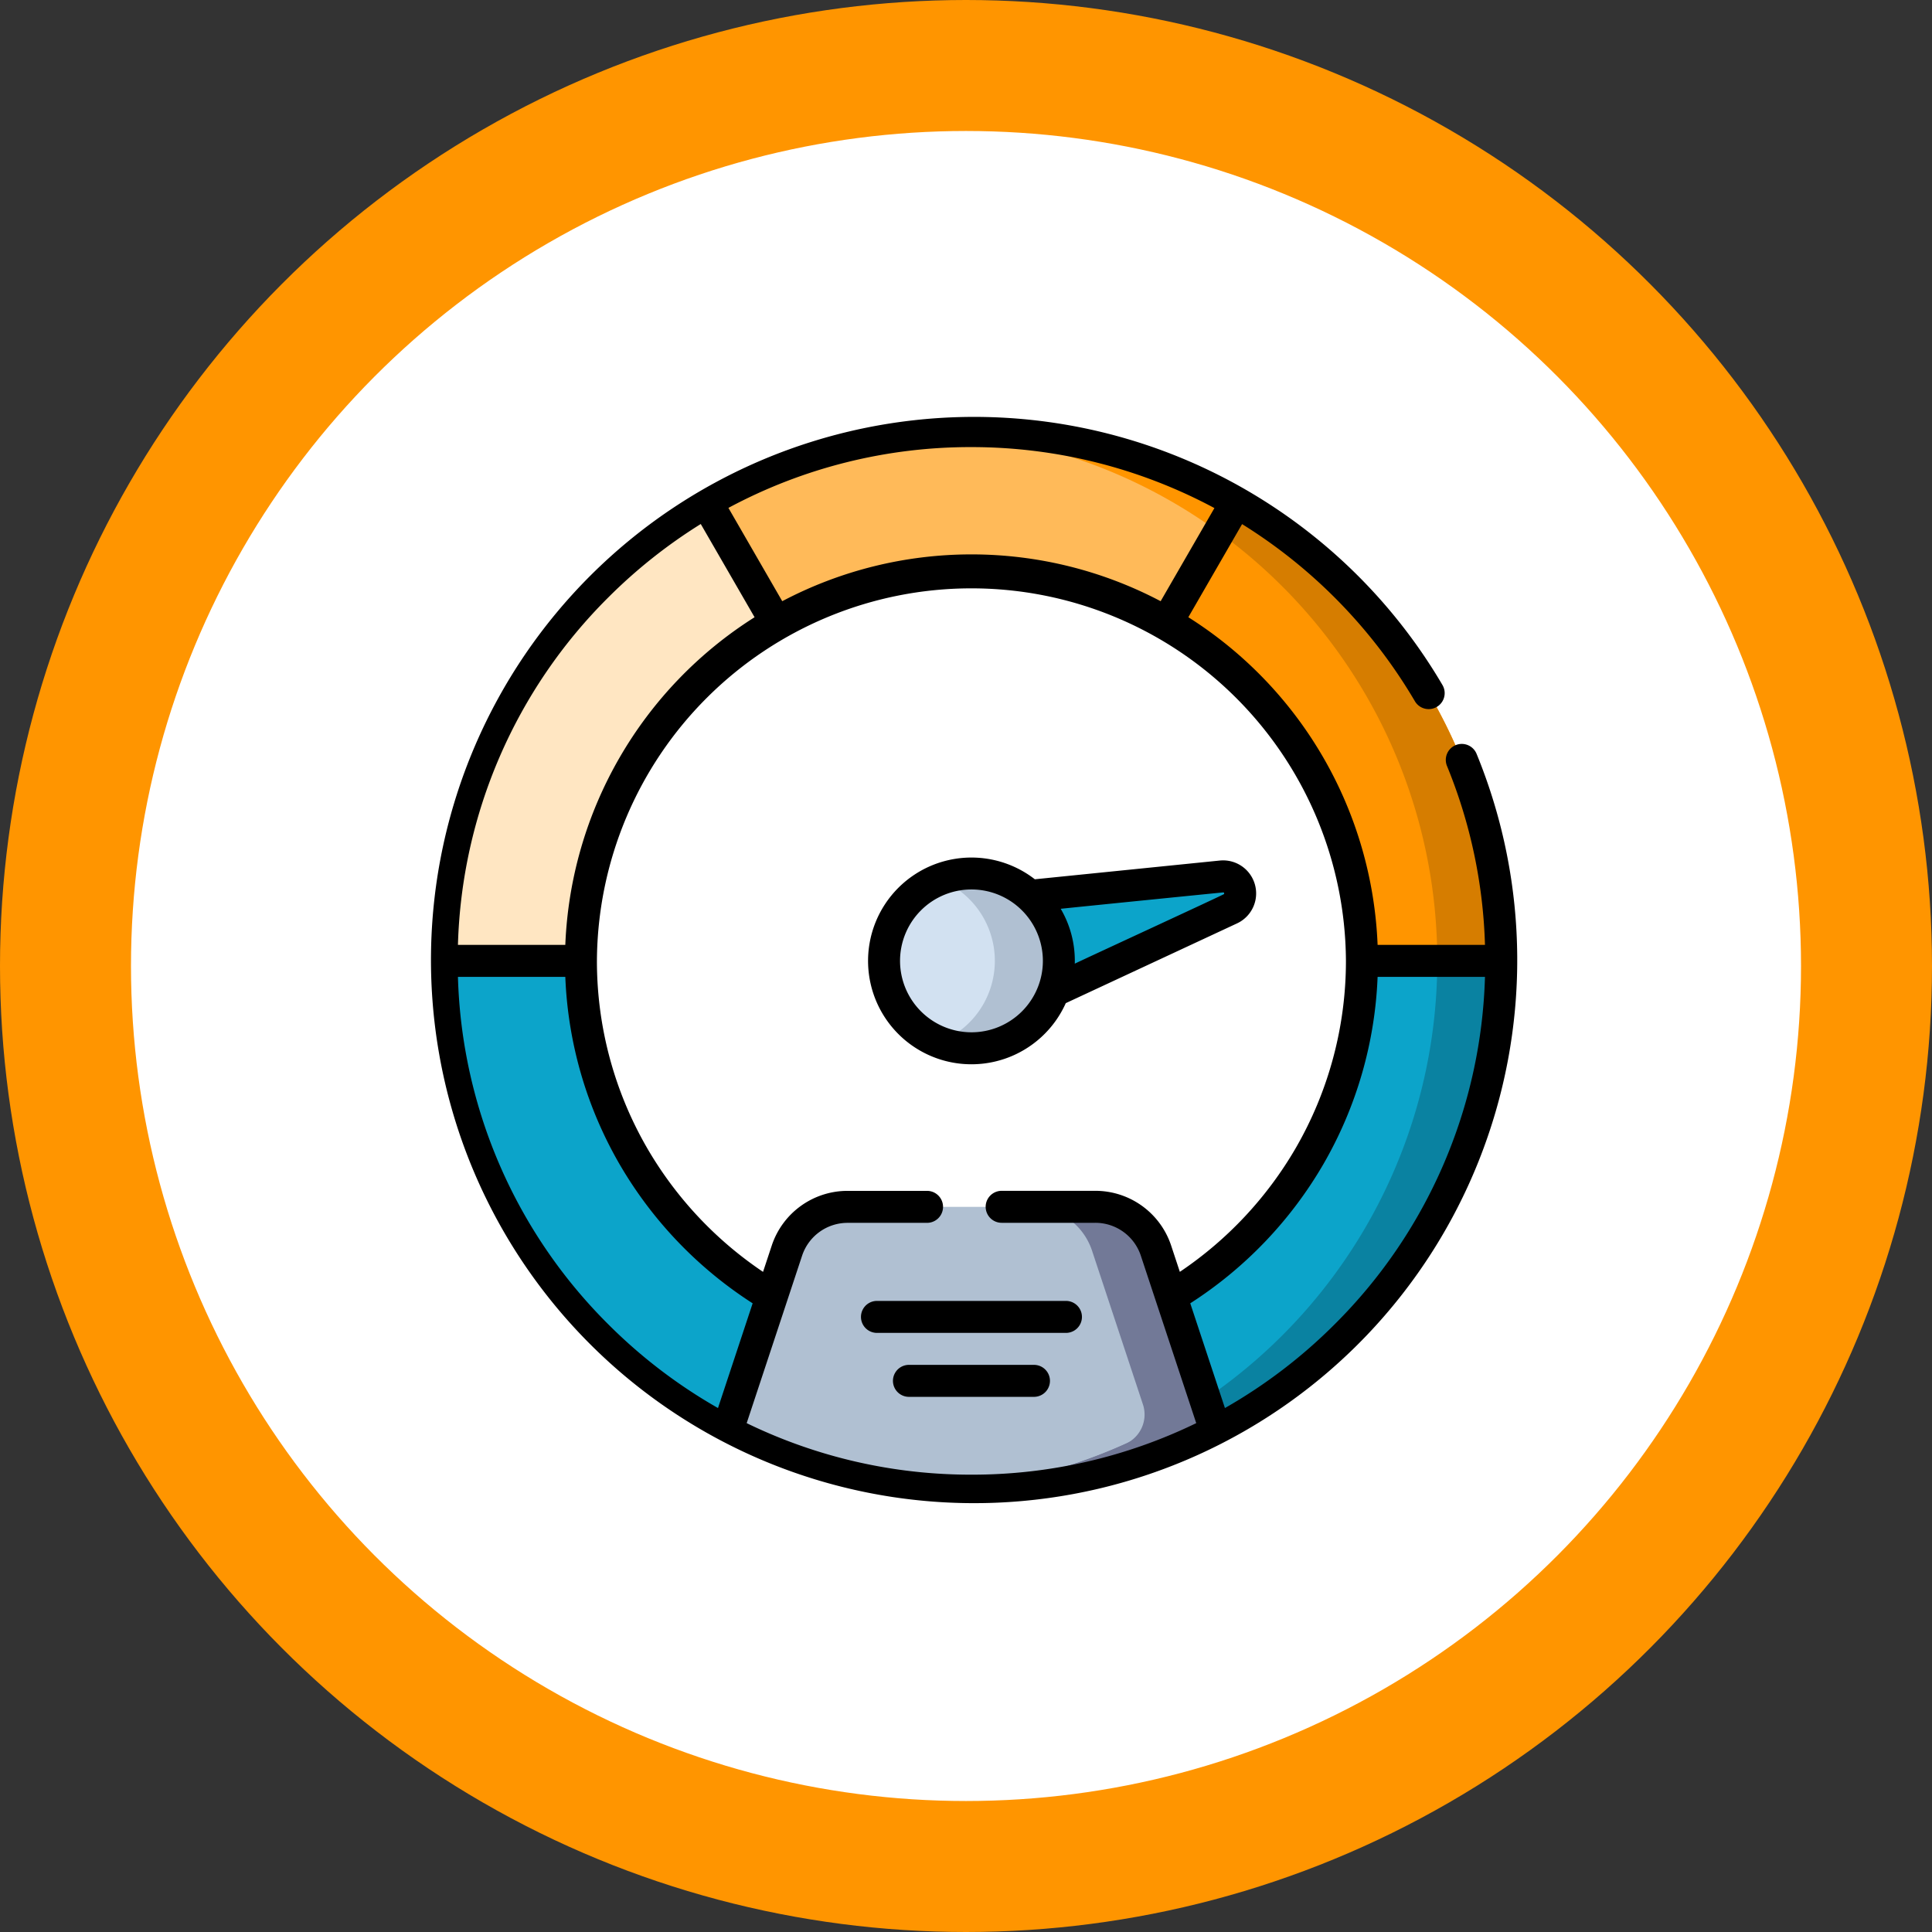 <svg xmlns="http://www.w3.org/2000/svg" width="177" height="177" viewBox="0 0 177 177">
  <rect x="0" y="0" width="177" height="177" fill="#333333" stroke="none"/>
  <g id="Grupo_145184" data-name="Grupo 145184" transform="translate(-402 -2484.969)">
    <circle id="Elipse_4966" data-name="Elipse 4966" cx="83.5" cy="83.5" r="83.5" transform="translate(407 2490)" fill="#fff"/>
    <g id="Elipse_4965" data-name="Elipse 4965" transform="translate(414 2496.969)" fill="none" stroke="#ff9500" stroke-linejoin="round" stroke-width="12">
      <circle cx="76.5" cy="76.5" r="76.5" stroke="none"/>
      <circle cx="76.5" cy="76.5" r="82.5" fill="none"/>
    </g>
    <g id="velocimetro" transform="translate(441 2523)">
      <g id="Grupo_145121" data-name="Grupo 145121" transform="translate(0 0)">
        <path id="Trazado_208362" data-name="Trazado 208362" d="M104.57,82.826a48.531,48.531,0,0,1-26.157,43.079c-6.7,3.486-14.307,2.339-22.378,2.339s-15.682,1.146-22.378-2.339A48.531,48.531,0,0,1,7.5,82.826c0-1.98,3.086-3.335,3.324-5.187,2.993-23.223,21.2-36.846,46.029-36.846,25.633,0,44.075,13.935,45.8,38.593C102.728,80.514,104.57,81.654,104.57,82.826Z" transform="translate(-6.035 -32.826)" fill="#0ca4ca"/>
        <path id="Trazado_208363" data-name="Trazado 208363" d="M243.93,15.123c-.984,0-1.96,1.8-2.93,1.854,25.441,1.515,45.605,19.371,45.605,45.193a48.479,48.479,0,0,1-21.266,40.153c-7.016,4.773-13.381,3.654-22.372,4.19.97.058,1.5,1.9,2.484,1.9,8.071,0,14.16.318,20.856-3.168a48.53,48.53,0,0,0,26.157-43.079c0-2.021-1.047-3.03-1.286-4.971C288.236,33.4,268.714,15.123,243.93,15.123Z" transform="translate(-193.93 -12.169)" fill="#0a82a1"/>
        <path id="Trazado_208364" data-name="Trazado 208364" d="M353.95,40.712l.013.016-5.584,4.438-.8,6.613L365.471,82.76h12.76A48.515,48.515,0,0,0,353.95,40.712Z" transform="translate(-279.696 -32.76)" fill="#ff9500"/>
        <path id="Trazado_208365" data-name="Trazado 208365" d="M373.656,40.712l.013.016-1.6,2.767A48.463,48.463,0,0,1,392.077,82.76h5.859a48.515,48.515,0,0,0-24.281-42.048Z" transform="translate(-299.402 -32.76)" fill="#d67d00"/>
        <path id="Trazado_208366" data-name="Trazado 208366" d="M35.036,64.052a43.868,43.868,0,0,0,3.112-12.225c-1.059-1.834-.028-5.257-1.087-7.091s-4.226-2.11-5.293-3.96l-.007,0A48.515,48.515,0,0,0,7.5,82.81H20.26A45.356,45.356,0,0,0,35.036,64.052Z" transform="translate(-6.035 -32.81)" fill="#ffe6c2"/>
        <path id="Trazado_208367" data-name="Trazado 208367" d="M131.763,13.987,131.75,14l6.38,11.051a24.986,24.986,0,0,0,17.2,7.83,25.176,25.176,0,0,0,18.578-7.83L180.285,14l-.013-.016a48.586,48.586,0,0,0-48.508,0Z" transform="translate(-106.018 -6.035)" fill="#ffba59"/>
        <path id="Trazado_208368" data-name="Trazado 208368" d="M268.2,14l-.013-.016h0A48.31,48.31,0,0,0,243.93,7.5c-.984,0-1.96.033-2.93.09a48.289,48.289,0,0,1,25.6,9.179Z" transform="translate(-193.93 -6.035)" fill="#ff9500"/>
        <path id="Trazado_208369" data-name="Trazado 208369" fill="none" stroke="#000" stroke-linecap="round" stroke-linejoin="round" stroke-miterlimit="10" stroke-width="15"/>
        <circle id="Elipse_5383" data-name="Elipse 5383" cx="35.775" cy="35.775" r="35.775" transform="translate(14.225 14.225)" fill="#fff"/>
        <path id="Trazado_208370" data-name="Trazado 208370" d="M252.122,229.62l-2.97-10.8,24.232-2.454a1.562,1.562,0,0,1,.817,2.971Z" transform="translate(-200.489 -174.099)" fill="#0ca4ca"/>
        <circle id="Elipse_5384" data-name="Elipse 5384" cx="7.859" cy="7.859" r="7.859" transform="translate(42.216 42.066)" fill="#d2e1f1"/>
        <path id="Trazado_208371" data-name="Trazado 208371" d="M243.93,215a7.981,7.981,0,0,0-2.93.555,8.007,8.007,0,0,1,0,14.9A8.008,8.008,0,1,0,243.93,215Z" transform="translate(-193.93 -173.008)" fill="#b0c0d2"/>
        <path id="Trazado_208372" data-name="Trazado 208372" d="M141.43,391.913a48.6,48.6,0,0,0,44.754,0l-5.469-16.526a5.86,5.86,0,0,0-5.563-4.018h-22.69a5.86,5.86,0,0,0-5.563,4.018Z" transform="translate(-113.807 -298.836)" fill="#b0c0d2"/>
        <g id="Grupo_145120" data-name="Grupo 145120" transform="translate(47.07 72.533)">
          <path id="Trazado_208373" data-name="Trazado 208373" d="M266.307,464.5l-.969-2.927A48.272,48.272,0,0,1,241,469.865c.97.058,1.946.09,2.93.09A48.325,48.325,0,0,0,266.307,464.5Z" transform="translate(-241 -443.953)" fill="#727997"/>
          <path id="Trazado_208374" data-name="Trazado 208374" d="M260.838,375.387a5.859,5.859,0,0,0-5.563-4.018h-5.859a5.859,5.859,0,0,1,5.563,4.018l4.664,14.092a2.937,2.937,0,0,1-1.587,3.6A48.267,48.267,0,0,1,241,397.284q1.454.087,2.93.087a48.325,48.325,0,0,0,22.377-5.458Z" transform="translate(-241.001 -371.369)" fill="#727997"/>
        </g>
      </g>
      <path id="Trazado_208375" data-name="Trazado 208375" d="M58.657,81.152H41.343a1.465,1.465,0,1,0,0,2.93H58.657a1.465,1.465,0,1,0,0-2.93Zm-2.93,5.859H44.273a1.465,1.465,0,1,0,0,2.93H55.727a1.465,1.465,0,1,0,0-2.93ZM96.288,31.06a1.465,1.465,0,1,0-2.711,1.11,46.733,46.733,0,0,1,3.469,16.365H87.209a37.255,37.255,0,0,0-17.34-30.019l4.925-8.531A47.362,47.362,0,0,1,90.625,26.211a1.465,1.465,0,0,0,2.527-1.483,49.759,49.759,0,1,0,3.136,6.332ZM50,2.93A47.069,47.069,0,0,1,72.259,8.516l-4.926,8.532a37.173,37.173,0,0,0-34.667,0L27.734,8.5A46.831,46.831,0,0,1,50,2.93ZM16.716,16.716A47.423,47.423,0,0,1,25.2,9.976l4.931,8.541a37.255,37.255,0,0,0-17.34,30.019H2.954A46.739,46.739,0,0,1,16.716,16.716Zm0,66.568A46.739,46.739,0,0,1,2.954,51.465h9.837a37.152,37.152,0,0,0,4.984,17.187,37.56,37.56,0,0,0,12.179,12.72l-3.176,9.595A47.318,47.318,0,0,1,16.716,83.284ZM50,97.07A46.887,46.887,0,0,1,29.407,92.35l5.076-15.338A4.388,4.388,0,0,1,38.655,74h7.276a1.465,1.465,0,1,0,0-2.93H38.655A7.312,7.312,0,0,0,31.7,76.091l-.794,2.4a34.622,34.622,0,0,1-10.6-11.309,34.232,34.232,0,0,1-4.619-17.174s0,0,0-.006,0,0,0-.006a34.311,34.311,0,0,1,68.621,0s0,0,0,.006,0,0,0,.006A34.233,34.233,0,0,1,79.691,67.18a34.622,34.622,0,0,1-10.6,11.309l-.794-2.4a7.312,7.312,0,0,0-6.953-5.023H52.767a1.465,1.465,0,1,0,0,2.93h8.578a4.387,4.387,0,0,1,4.172,3.014L70.593,92.35A46.884,46.884,0,0,1,50,97.07ZM83.284,83.284a47.316,47.316,0,0,1-10.062,7.683l-3.176-9.595a37.561,37.561,0,0,0,12.179-12.72,37.156,37.156,0,0,0,4.984-17.187h9.837A46.739,46.739,0,0,1,83.284,83.284ZM58.641,53.873,74.33,46.566a3.028,3.028,0,0,0-1.583-5.758L55.807,42.524a9.47,9.47,0,1,0,2.834,11.349ZM73.107,43.724a.184.184,0,0,1,.043.15c-.025.058-13.645,6.338-13.684,6.383a9.418,9.418,0,0,0-1.288-5.028c.05-.015,14.88-1.508,14.929-1.505ZM43.457,50A6.543,6.543,0,1,1,50,56.543,6.55,6.55,0,0,1,43.457,50Z"/>
    </g>
  </g>
</svg>
